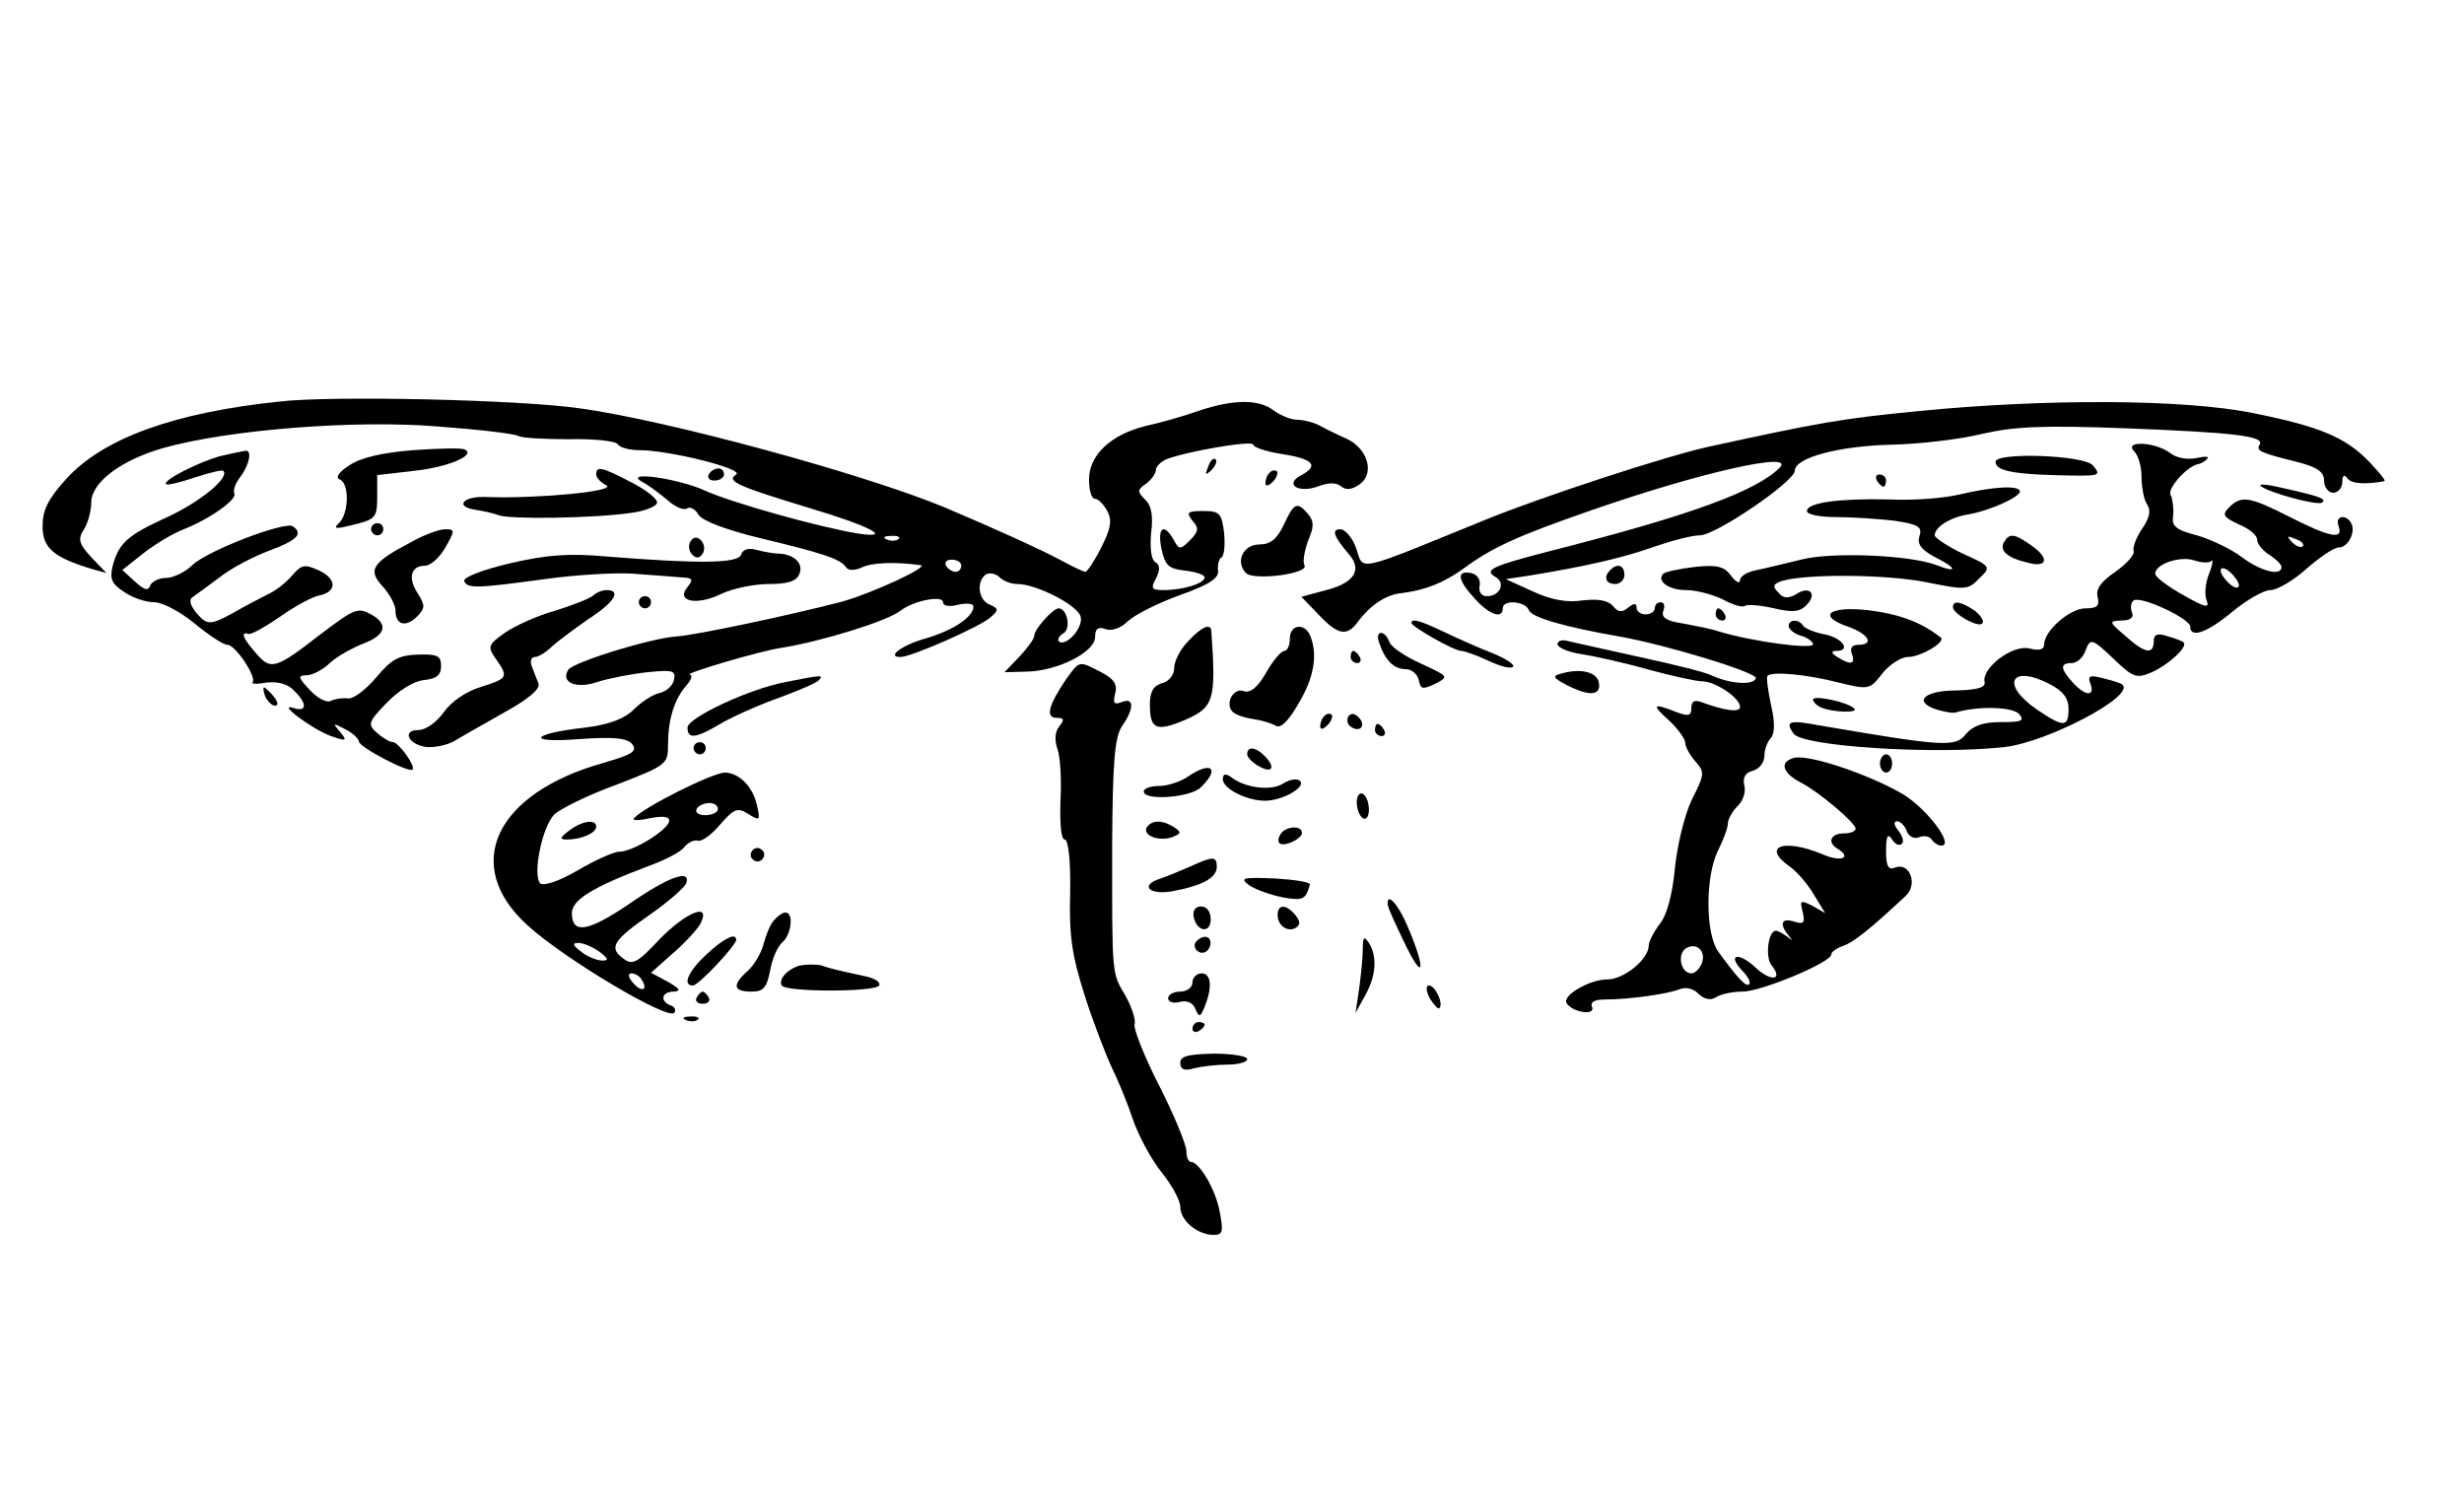 <?xml version="1.0" standalone="no"?>
<!DOCTYPE svg PUBLIC "-//W3C//DTD SVG 20010904//EN"
 "http://www.w3.org/TR/2001/REC-SVG-20010904/DTD/svg10.dtd">
<svg version="1.0" xmlns="http://www.w3.org/2000/svg"
 width="405pt" height="246pt" viewBox="0 0 405 246"
 preserveAspectRatio="xMidYMid meet">

<g transform="translate(0,246) scale(0.1,-0.1)"
fill="#000000" stroke="none">
<path d="M460 1800 c-173 -18 -289 -60 -350 -126 -31 -34 -40 -52 -40 -79 0
-36 18 -51 80 -70 l25 -7 -25 26 c-21 23 -22 30 -12 46 7 11 12 31 12 44 0 33
49 70 120 90 108 30 314 46 449 35 68 -5 128 -12 134 -16 5 -3 42 -5 83 -5 40
1 76 -3 79 -8 4 -6 20 -10 36 -10 49 0 173 -31 159 -40 -17 -11 2 -19 120 -55
101 -30 140 -51 80 -42 -66 11 -205 50 -250 70 -45 21 -140 34 -103 14 10 -5
28 -19 40 -29 12 -11 26 -17 32 -14 5 4 14 -1 19 -10 6 -10 45 -25 103 -39
104 -25 131 -34 140 -48 4 -5 14 -5 25 0 16 8 53 10 97 4 16 -2 -79 -46 -129
-60 -88 -23 -241 -55 -270 -57 -41 -2 -171 -42 -180 -55 -13 -21 13 -32 48
-20 19 6 55 13 82 16 41 4 47 3 44 -12 -2 -10 -12 -19 -23 -22 -11 -2 -30 -14
-43 -27 -16 -16 -41 -25 -80 -30 -90 -10 -99 -26 -11 -19 58 4 79 2 88 -8 9
-12 1 -17 -47 -31 -178 -50 -234 -168 -125 -267 60 -55 230 -156 241 -144 4 4
1 10 -5 12 -19 7 -16 23 5 23 12 1 9 5 -10 16 l-28 15 35 31 c20 17 40 39 46
49 19 37 -23 20 -67 -25 -36 -39 -45 -43 -59 -32 -25 18 -18 30 44 73 30 21
56 44 59 51 8 24 -29 11 -94 -34 -68 -46 -94 -50 -94 -15 0 22 35 43 125 77
28 10 55 24 60 32 6 7 16 12 22 10 6 -2 23 10 37 27 23 26 28 28 46 17 19 -12
20 -11 14 15 -7 31 -30 53 -53 53 -21 -1 -130 -55 -149 -75 -4 -4 8 -4 26 0
21 4 32 3 32 -4 0 -14 -59 -51 -82 -51 -9 0 -40 -14 -69 -31 -31 -18 -56 -26
-61 -21 -13 13 3 93 23 113 9 9 55 32 102 49 83 32 85 34 85 65 0 42 10 75 30
98 8 9 11 17 6 18 -13 1 115 39 150 44 68 11 174 44 196 61 22 17 70 26 70 14
0 -6 10 -8 25 -4 14 3 25 2 25 -3 0 -17 -33 -39 -77 -52 -40 -11 -67 -31 -43
-31 18 0 134 51 149 66 13 11 12 14 -2 20 -19 7 -23 39 -6 50 6 3 16 1 22 -5
6 -6 19 -11 29 -11 31 0 98 -34 104 -53 6 -18 -25 -52 -36 -41 -2 3 1 9 8 13
13 8 6 41 -8 41 -9 0 -40 -34 -40 -45 0 -5 -11 -20 -24 -34 l-25 -26 37 1 c50
1 112 32 112 57 0 14 5 17 17 13 9 -4 25 1 37 13 12 11 50 30 86 43 48 17 64
28 62 40 -1 9 1 19 6 22 4 2 6 21 4 40 -4 32 -7 36 -34 36 -26 0 -29 -2 -18
-16 11 -12 10 -18 -4 -32 -16 -16 -18 -16 -27 1 -16 28 -27 20 -20 -15 6 -28
12 -33 39 -36 18 -2 32 -7 32 -11 0 -10 -35 -21 -68 -21 -19 0 -21 3 -12 19 7
14 7 22 -1 27 -7 4 -9 23 -7 48 4 29 0 46 -10 55 -13 13 -13 16 2 26 9 7 16
17 16 23 0 5 8 13 17 17 33 13 143 32 143 24 0 -4 20 -11 45 -15 53 -8 64 -19
34 -35 -29 -15 -5 -31 29 -18 16 6 29 6 37 -1 8 -6 17 -5 30 4 25 18 13 59
-22 75 -16 7 -36 17 -45 22 -10 5 -26 9 -36 9 -10 0 -27 7 -38 15 -25 19 -65
19 -123 0 -25 -9 -64 -20 -87 -25 -58 -14 -94 -48 -94 -88 0 -18 4 -32 10 -32
5 0 14 -9 20 -20 8 -15 6 -29 -10 -60 -11 -22 -23 -40 -26 -40 -3 0 -22 9 -42
20 -36 19 -107 51 -187 85 -131 55 -461 145 -604 164 -98 14 -405 21 -491 11z
m1017 -226 c-3 -3 -12 -4 -19 -1 -8 3 -5 6 6 6 11 1 17 -2 13 -5z m103 -44 c0
-5 -4 -10 -9 -10 -6 0 -13 5 -16 10 -3 6 1 10 9 10 9 0 16 -4 16 -10z m-400
-400 c0 -5 -9 -10 -21 -10 -11 0 -17 5 -14 10 3 6 13 10 21 10 8 0 14 -4 14
-10z m-194 -235 c14 -11 15 -14 4 -14 -8 0 -24 6 -34 14 -15 11 -16 15 -5 15
8 0 24 -7 35 -15z m69 -46 c11 -17 -1 -21 -15 -4 -8 9 -8 15 -2 15 6 0 14 -5
17 -11z"/>
<path d="M3151 1784 c-124 -12 -162 -19 -341 -58 -70 -15 -280 -84 -370 -121
-216 -88 -198 -84 -211 -46 -6 17 -18 31 -26 31 -15 0 -11 -12 15 -42 21 -25
8 -46 -38 -58 l-41 -11 28 -29 c32 -34 47 -37 65 -12 21 28 47 45 72 47 39 5
69 17 101 40 46 34 86 53 210 96 181 63 338 98 310 70 -39 -39 -150 -79 -374
-136 -101 -26 -113 -32 -92 -44 16 -10 6 -31 -15 -31 -9 0 -14 7 -12 17 2 10
-4 19 -14 21 -25 5 -22 -12 6 -42 24 -27 46 -34 46 -16 0 15 37 12 43 -3 4
-12 61 -28 147 -43 76 -13 230 -60 226 -69 -4 -12 -42 -9 -71 4 -11 6 -65 19
-120 31 -55 12 -108 24 -117 26 -10 3 -18 1 -18 -5 0 -5 17 -13 38 -16 20 -3
70 -14 109 -25 40 -11 81 -20 91 -20 21 0 62 -27 62 -42 0 -10 -26 -6 -64 8
-11 4 -16 1 -16 -10 0 -13 -5 -14 -26 -6 -38 15 -40 12 -10 -15 14 -13 26 -30
26 -36 0 -7 8 -21 17 -31 15 -17 15 -21 -6 -62 -12 -25 -24 -74 -28 -113 -4
-43 -13 -77 -25 -92 -10 -13 -18 -29 -18 -35 0 -23 -41 -56 -68 -56 -30 0 -75
-27 -67 -39 9 -15 47 -21 42 -7 -4 9 4 13 21 13 39 0 104 9 123 17 10 4 23 1
31 -8 10 -9 20 -11 29 -5 8 5 27 9 43 9 31 0 146 48 146 61 0 4 8 10 19 14 16
5 42 25 103 82 21 19 7 56 -17 47 -11 -5 -15 2 -15 27 0 25 3 30 10 19 5 -8
12 -11 16 -7 4 3 1 13 -6 22 -7 8 -8 15 -2 15 5 0 13 -7 16 -16 3 -9 13 -14
21 -10 8 3 17 1 20 -4 4 -6 11 -10 16 -10 22 0 -24 61 -64 85 -59 34 -157 66
-179 59 -24 -7 -18 -25 13 -41 29 -15 88 -65 89 -75 0 -5 -9 -8 -20 -8 -21 0
-27 -15 -10 -25 25 -15 6 -23 -25 -9 -63 26 -100 13 -54 -20 12 -8 30 -29 40
-46 l19 -31 -21 12 c-20 10 -21 9 -16 -10 4 -18 2 -21 -14 -16 -21 7 -25 -4
-9 -23 7 -9 7 -9 -2 -2 -7 5 -15 10 -19 10 -13 0 -18 -44 -7 -57 20 -25 -2
-27 -27 -3 -28 26 -47 21 -21 -6 9 -9 14 -19 11 -22 -5 -5 -19 10 -51 54 -21
30 -21 122 -1 164 9 18 17 39 17 46 0 7 7 20 16 29 9 8 14 24 11 34 -3 13 2
21 14 24 11 3 19 14 19 24 0 10 5 24 10 29 7 7 8 25 1 55 -5 24 -8 45 -6 48 8
8 67 2 117 -11 50 -12 51 -12 72 15 12 15 31 27 42 27 21 0 63 25 54 32 -33
26 -70 39 -120 45 -66 7 -84 -10 -30 -28 32 -12 41 -29 14 -29 -10 0 -14 -6
-10 -15 6 -17 -2 -19 -24 -5 -10 6 -11 10 -2 10 25 0 11 21 -18 27 -17 3 -33
10 -36 14 -7 12 -24 11 -24 0 0 -5 9 -13 20 -16 11 -3 20 -10 20 -14 0 -9 -98
4 -155 21 -11 4 -37 9 -58 13 -28 4 -37 10 -33 21 3 8 1 14 -4 14 -6 0 -10 -4
-10 -10 0 -5 -7 -10 -15 -10 -8 0 -15 5 -15 11 0 8 -4 8 -14 0 -10 -8 -16 -8
-25 3 -8 9 -24 12 -50 9 -25 -4 -52 1 -82 15 l-44 20 40 6 c91 15 153 29 203
47 29 10 63 19 76 19 26 0 155 88 156 106 0 22 74 41 159 43 47 1 114 9 150
18 53 12 99 14 234 9 181 -7 230 -13 221 -27 -6 -10 0 -13 64 -29 31 -8 42
-16 42 -30 0 -11 7 -20 15 -20 8 0 15 8 15 18 0 10 3 13 8 6 6 -9 29 -11 61
-5 3 1 -8 14 -24 31 -39 41 -82 59 -192 81 -113 23 -341 24 -552 3z m-354
-908 c-4 -9 -11 -16 -17 -16 -17 0 -24 31 -9 41 18 11 34 -5 26 -25z"/>
<path d="M679 1720 c-50 -4 -86 -12 -105 -25 -17 -11 -23 -20 -16 -23 16 -5
16 -54 0 -71 -11 -10 -7 -11 17 -5 43 10 45 12 45 49 l0 34 60 7 c57 6 103 26
84 35 -5 3 -43 2 -85 -1z"/>
<path d="M3508 1718 c7 -7 12 -26 12 -42 0 -17 4 -38 9 -45 7 -10 4 -23 -8
-40 -10 -15 -16 -31 -14 -37 2 -6 -12 -21 -30 -34 -24 -16 -33 -29 -29 -42 3
-14 -1 -18 -20 -18 -26 0 -68 -37 -68 -59 0 -9 -8 -11 -24 -7 -28 7 -79 -32
-74 -55 2 -9 -11 -13 -46 -14 -53 0 -72 -18 -34 -31 13 -4 28 -7 33 -5 38 11
94 9 104 -3 9 -11 4 -13 -30 -13 -30 0 -46 -6 -58 -20 -17 -22 -38 -20 -243
15 -48 9 -54 6 -40 -14 14 -21 231 -35 347 -22 70 8 213 83 194 102 -2 3 -16
7 -32 11 -22 6 -26 4 -21 -9 8 -22 -9 -20 -29 2 -21 23 -21 32 -2 32 9 0 19 9
23 21 8 20 10 20 45 -13 33 -32 39 -34 64 -23 27 12 60 42 52 49 -2 2 -14 7
-26 10 -17 6 -23 3 -23 -8 0 -23 -15 -20 -47 9 -27 23 -27 24 -6 25 15 0 21 5
17 14 -3 8 -1 16 3 19 12 8 93 -30 93 -43 0 -20 28 -10 70 25 23 19 51 35 62
35 11 0 38 16 59 35 22 19 45 35 53 35 16 0 29 27 20 41 -9 15 -27 10 -20 -6
8 -23 -15 -18 -80 15 -67 34 -80 36 -100 16 -12 -12 -10 -16 16 -28 17 -7 30
-18 30 -25 0 -7 9 -18 20 -25 11 -7 20 -16 20 -20 0 -16 -34 -7 -65 16 -17 13
-50 29 -74 36 -35 9 -42 15 -39 33 1 12 -1 27 -4 33 -7 10 27 48 45 51 5 1 12
5 15 9 4 4 -4 4 -18 1 -15 -3 -33 0 -44 9 -25 18 -76 20 -58 2z m277 -156 c-3
-3 -11 0 -18 7 -9 10 -8 11 6 5 10 -3 15 -9 12 -12z m-150 -24 c3 4 2 -6 -4
-21 -6 -15 -8 -34 -4 -44 5 -13 -2 -12 -37 8 -24 13 -45 29 -47 34 -5 16 39
32 63 24 12 -4 25 -5 29 -1z m45 -40 c0 -6 -7 -5 -15 2 -8 7 -15 17 -15 22 0
6 7 5 15 -2 8 -7 15 -17 15 -22z m-310 -163 c21 -11 30 -23 30 -40 0 -31 -8
-31 -51 -2 -62 42 -44 76 21 42z"/>
<path d="M365 1711 c-36 -9 -99 -41 -92 -47 2 -2 23 3 47 11 24 8 45 13 47 11
11 -11 -38 -51 -92 -76 -66 -30 -80 -43 -90 -81 -5 -21 -1 -29 19 -42 14 -10
36 -17 50 -17 13 0 43 -16 66 -35 23 -19 47 -35 54 -35 13 0 49 -54 41 -62 -3
-2 8 -3 23 0 18 2 35 -2 45 -13 22 -21 22 -36 0 -29 -30 10 29 -34 61 -46 26
-9 27 -8 15 7 -13 15 -12 15 9 4 12 -6 22 -16 22 -20 0 -9 82 -52 88 -46 6 5
-23 45 -32 45 -5 0 -17 7 -26 15 -16 14 -15 18 15 49 19 20 44 36 61 38 21 2
29 8 29 23 0 17 -6 20 -38 19 -32 -1 -44 -8 -69 -38 -17 -20 -38 -36 -47 -34
-9 1 -21 -1 -27 -4 -6 -4 -22 4 -34 17 -20 21 -21 25 -6 25 9 0 27 9 38 20 12
11 37 25 55 32 37 14 42 32 13 48 -22 12 -27 10 -85 -34 -72 -56 -80 -58 -104
-30 -22 25 -26 36 -13 32 4 -2 27 11 52 28 25 18 54 33 64 35 30 6 30 27 1 41
-24 11 -29 10 -44 -7 -9 -11 -27 -26 -41 -32 -14 -7 -32 -17 -40 -21 -54 -31
-58 -31 -76 -11 -11 13 -14 23 -8 27 6 4 26 19 45 33 19 15 55 34 82 44 46 17
56 28 38 40 -14 8 -140 -40 -165 -64 -12 -12 -32 -21 -43 -21 -12 0 -23 -6
-26 -12 -3 -10 -10 -8 -25 6 l-21 19 34 27 c19 15 49 33 67 40 45 18 89 50 83
59 -2 5 2 17 10 27 15 20 20 45 8 43 -5 -1 -21 -4 -38 -8z"/>
<path d="M1986 1693 c-6 -14 -5 -15 5 -6 7 7 10 15 7 18 -3 3 -9 -2 -12 -12z"/>
<path d="M3280 1701 c0 -14 26 -20 95 -22 78 -2 80 -2 65 16 -14 17 -160 22
-160 6z"/>
<path d="M980 1680 c0 -5 7 -13 17 -18 16 -10 -119 -22 -197 -19 -39 2 -54
-16 -18 -21 13 -2 30 -6 38 -9 18 -7 157 -5 218 4 23 3 42 11 42 17 0 7 -20
22 -44 34 -48 25 -56 26 -56 12z"/>
<path d="M1165 1680 c-3 -5 1 -10 9 -10 9 0 16 5 16 10 0 6 -4 10 -9 10 -6 0
-13 -4 -16 -10z"/>
<path d="M2087 1683 c-4 -3 -7 -11 -7 -17 0 -6 5 -5 12 2 6 6 9 14 7 17 -3 3
-9 2 -12 -2z"/>
<path d="M3085 1670 c3 -5 8 -10 11 -10 2 0 4 5 4 10 0 6 -5 10 -11 10 -5 0
-7 -4 -4 -10z"/>
<path d="M3716 1661 c13 -11 95 -33 101 -27 7 6 -3 10 -66 24 -24 6 -40 7 -35
3z"/>
<path d="M3220 1647 c-25 -6 -76 -10 -115 -8 -80 2 -135 -5 -135 -19 0 -6 22
-10 49 -10 26 0 69 -3 95 -6 39 -6 46 -10 41 -25 -4 -13 2 -22 24 -34 38 -19
40 -28 4 -14 -44 17 -174 22 -223 9 -25 -6 -57 -14 -72 -17 -16 -3 -28 -10
-28 -17 0 -6 -7 -3 -15 8 -11 15 -23 18 -60 14 -25 -3 -48 -8 -51 -11 -12 -12
9 -27 37 -27 17 0 43 -7 60 -15 16 -9 33 -14 37 -11 5 3 26 1 48 -4 30 -7 42
-6 53 5 19 19 5 33 -17 18 -13 -7 -21 -7 -29 3 -10 10 -9 14 6 19 40 12 171
11 237 -2 64 -13 69 -13 87 6 20 19 20 20 -27 41 -25 12 -46 26 -46 30 0 13
24 29 53 34 37 6 87 29 87 38 0 11 -45 8 -100 -5z"/>
<path d="M2110 1597 c-11 -23 -22 -32 -40 -32 -27 0 -40 -29 -22 -47 13 -13
105 -1 96 13 -3 6 0 23 6 40 10 23 10 32 0 44 -18 21 -23 19 -40 -18z"/>
<path d="M610 1590 c0 -5 5 -10 10 -10 6 0 10 5 10 10 0 6 -4 10 -10 10 -5 0
-10 -4 -10 -10z"/>
<path d="M676 1569 c-65 -34 -72 -46 -47 -73 11 -12 21 -30 21 -39 0 -24 16
-29 35 -11 14 14 14 19 2 38 -17 25 -12 46 11 46 10 0 25 14 34 30 16 28 16
30 0 30 -10 0 -35 -9 -56 -21z"/>
<path d="M1135 1570 c-4 -6 -3 -16 3 -22 6 -6 12 -6 17 2 4 6 3 16 -3 22 -6 6
-12 6 -17 -2z"/>
<path d="M3294 1569 c-8 -14 5 -26 39 -34 33 -9 36 8 5 29 -27 19 -35 20 -44
5z"/>
<path d="M1218 1548 c-5 -14 -67 -15 -218 -3 -66 6 -101 3 -162 -11 -43 -10
-77 -23 -75 -29 5 -13 21 -12 132 3 50 7 115 11 145 9 30 -2 66 -5 79 -6 20
-1 21 -3 11 -16 -20 -24 16 -31 56 -11 19 9 54 16 78 16 32 0 46 5 50 17 7 17
-9 32 -34 33 -8 0 -25 3 -36 6 -14 4 -23 1 -26 -8z"/>
<path d="M2647 1523 c-12 -11 -8 -23 8 -23 8 0 15 7 15 15 0 16 -12 20 -23 8z"/>
<path d="M975 1481 c-6 -5 -34 -16 -63 -25 -29 -8 -66 -25 -82 -36 -28 -20
-29 -23 -15 -43 21 -30 20 -32 -24 -46 -24 -7 -49 -24 -61 -41 -12 -17 -30
-30 -42 -30 -28 0 -17 -24 13 -28 13 -1 34 3 46 10 11 7 49 28 82 47 40 22 60
39 56 48 -3 7 -8 20 -11 28 -3 8 -1 15 5 15 6 0 19 8 29 18 10 9 37 29 60 45
42 27 54 47 29 47 -7 0 -17 -4 -22 -9z"/>
<path d="M1050 1470 c0 -5 5 -10 10 -10 6 0 10 5 10 10 0 6 -4 10 -10 10 -5 0
-10 -4 -10 -10z"/>
<path d="M3210 1462 c0 -11 41 -34 48 -27 4 4 -2 13 -12 21 -22 15 -36 18 -36
6z"/>
<path d="M2820 1450 c0 -5 5 -10 11 -10 5 0 7 5 4 10 -3 6 -8 10 -11 10 -2 0
-4 -4 -4 -10z"/>
<path d="M2320 1436 c0 -6 70 -46 82 -46 5 0 25 -7 44 -16 19 -9 37 -14 41
-10 3 3 -11 13 -33 22 -21 8 -57 24 -80 35 -40 19 -54 23 -54 15z"/>
<path d="M1953 1406 c-13 -13 -23 -33 -23 -44 0 -11 -8 -22 -20 -25 -14 -4
-20 -14 -20 -35 0 -40 10 -45 54 -27 52 22 55 32 47 148 -1 13 -16 7 -38 -17z"/>
<path d="M2120 1410 c0 -11 -4 -20 -9 -20 -5 0 -19 -16 -30 -36 -14 -24 -26
-34 -37 -30 -17 6 -31 -21 -18 -34 5 -5 20 -10 34 -12 14 -2 30 -7 37 -11 8
-5 21 8 37 36 26 43 32 80 20 111 -9 23 -34 20 -34 -4z"/>
<path d="M2267 1403 c10 -29 24 -43 44 -43 9 0 19 -8 21 -18 3 -15 6 -16 27
-6 23 12 22 12 -23 33 -25 11 -49 27 -52 35 -8 22 -25 20 -17 -1z"/>
<path d="M2220 1380 c0 -5 5 -10 11 -10 5 0 7 5 4 10 -3 6 -8 10 -11 10 -2 0
-4 -4 -4 -10z"/>
<path d="M1752 1343 c-29 -43 -34 -63 -15 -63 12 0 13 -3 4 -14 -7 -9 -8 -22
-3 -37 5 -13 7 -52 5 -86 -1 -38 1 -63 7 -63 6 0 10 -35 9 -88 -2 -71 3 -103
25 -172 15 -46 35 -97 43 -114 8 -16 24 -53 34 -83 10 -30 32 -70 49 -91 16
-20 30 -45 30 -56 0 -22 27 -45 54 -46 16 0 17 5 11 37 -6 36 -33 82 -47 83
-5 0 -8 8 -8 18 0 10 -20 59 -45 108 -25 49 -43 95 -40 101 2 7 -5 28 -15 46
-23 39 -22 30 -22 250 1 135 4 174 16 193 21 30 20 48 0 40 -13 -5 -15 -2 -11
14 4 15 -2 24 -23 35 -37 19 -35 20 -58 -12z"/>
<path d="M2567 1353 c-16 -4 -15 -7 8 -19 37 -19 57 -18 53 4 -3 17 -29 24
-61 15z"/>
<path d="M1292 1339 c-60 -11 -162 -59 -162 -75 0 -19 13 -18 52 5 18 11 60
30 93 42 33 12 64 25 70 30 10 10 7 10 -53 -2z"/>
<path d="M436 1315 c4 -8 11 -15 16 -15 6 0 5 6 -2 15 -7 8 -14 15 -16 15 -2
0 -1 -7 2 -15z"/>
<path d="M2980 1310 c0 -4 7 -11 16 -14 19 -7 59 -8 52 -1 -10 11 -68 23 -68
15z"/>
<path d="M2177 1283 c-4 -3 -7 -11 -7 -17 0 -6 5 -5 12 2 6 6 9 14 7 17 -3 3
-9 2 -12 -2z"/>
<path d="M2216 1282 c-3 -6 -1 -14 5 -17 15 -10 25 3 12 16 -7 7 -13 7 -17 1z"/>
<path d="M2260 1260 c0 -5 5 -10 11 -10 5 0 7 5 4 10 -3 6 -8 10 -11 10 -2 0
-4 -4 -4 -10z"/>
<path d="M1140 1230 c0 -5 5 -10 10 -10 6 0 10 5 10 10 0 6 -4 10 -10 10 -5 0
-10 -4 -10 -10z"/>
<path d="M2050 1220 c0 -5 9 -14 20 -20 22 -12 27 -1 8 18 -14 14 -28 16 -28
2z"/>
<path d="M3090 1205 c0 -8 5 -15 10 -15 6 0 10 7 10 15 0 8 -4 15 -10 15 -5 0
-10 -7 -10 -15z"/>
<path d="M1952 1183 c-12 -8 -33 -15 -47 -15 -14 0 -25 -4 -25 -9 0 -16 78
-10 94 7 32 31 17 44 -22 17z"/>
<path d="M2010 1179 c0 -17 46 -38 75 -35 29 3 61 23 52 32 -4 5 -17 3 -28 -4
-20 -13 -64 -7 -86 11 -9 6 -13 5 -13 -4z"/>
<path d="M2230 1141 c0 -11 5 -23 10 -26 6 -3 10 3 10 14 0 11 -4 23 -10 26
-5 3 -10 -3 -10 -14z"/>
<path d="M936 1095 c-16 -12 -17 -15 -4 -15 24 0 48 11 48 21 0 13 -23 10 -44
-6z"/>
<path d="M1885 1100 c-8 -13 20 -24 42 -16 15 6 15 8 3 16 -20 13 -37 12 -45
0z"/>
<path d="M2105 1089 c-4 -6 -5 -12 -2 -15 7 -7 37 7 37 17 0 13 -27 11 -35 -2z"/>
<path d="M1236 1061 c-4 -5 -2 -12 3 -15 5 -4 12 -2 15 3 4 5 2 12 -3 15 -5 4
-12 2 -15 -3z"/>
<path d="M1955 1035 c-16 -7 -38 -16 -47 -19 -36 -11 -19 -28 19 -21 49 9 73
22 73 40 0 18 -6 18 -45 0z"/>
<path d="M2053 1005 c10 -7 35 -16 55 -20 34 -6 38 -4 45 21 1 4 -25 8 -58 10
-52 2 -58 1 -42 -11z"/>
<path d="M2281 973 c0 -5 14 -35 30 -68 31 -63 32 -35 1 36 -15 34 -33 53 -31
32z"/>
<path d="M1962 953 c5 -25 28 -28 28 -4 0 12 -6 21 -16 21 -9 0 -14 -7 -12
-17z"/>
<path d="M2100 956 c0 -18 17 -29 30 -21 8 5 7 11 -1 21 -15 18 -29 18 -29 0z"/>
<path d="M1272 947 c-6 -6 -13 -24 -17 -39 -4 -15 -15 -34 -26 -44 -26 -23
-24 -34 6 -34 20 0 25 6 31 35 3 19 12 39 20 46 15 13 19 49 5 49 -5 0 -13 -6
-19 -13z"/>
<path d="M1161 891 c-30 -28 -40 -51 -22 -51 9 0 71 66 71 75 0 13 -21 2 -49
-24z"/>
<path d="M1965 911 c-6 -11 9 -23 19 -14 9 9 7 23 -3 23 -6 0 -12 -4 -16 -9z"/>
<path d="M2240 900 c0 -14 -3 -43 -6 -65 l-6 -40 16 29 c18 32 20 64 6 86 -8
12 -10 10 -10 -10z"/>
<path d="M1315 873 c-21 -6 -36 -23 -30 -33 7 -11 153 -11 160 0 3 5 -7 12
-22 15 -51 11 -58 13 -73 18 -8 2 -24 2 -35 0z"/>
<path d="M1960 845 c0 -8 -9 -15 -20 -15 -11 0 -20 -5 -20 -11 0 -6 9 -9 19
-6 12 3 22 -1 26 -12 6 -14 8 -13 15 4 13 32 11 55 -5 55 -8 0 -15 -7 -15 -15z"/>
<path d="M2350 819 c7 -11 14 -19 16 -16 7 7 -7 37 -17 37 -6 0 -5 -9 1 -21z"/>
<path d="M1145 820 c-3 -5 1 -10 10 -10 9 0 13 5 10 10 -3 6 -8 10 -10 10 -2
0 -7 -4 -10 -10z"/>
<path d="M1128 783 c7 -3 16 -2 19 1 4 3 -2 6 -13 5 -11 0 -14 -3 -6 -6z"/>
<path d="M1960 769 c0 -5 5 -7 10 -4 6 3 10 8 10 11 0 2 -4 4 -10 4 -5 0 -10
-5 -10 -11z"/>
<path d="M1940 713 c0 -11 7 -14 23 -9 12 3 37 6 55 6 17 0 32 4 32 9 0 5 -25
9 -55 9 -42 -1 -55 -4 -55 -15z"/>
</g>
</svg>
